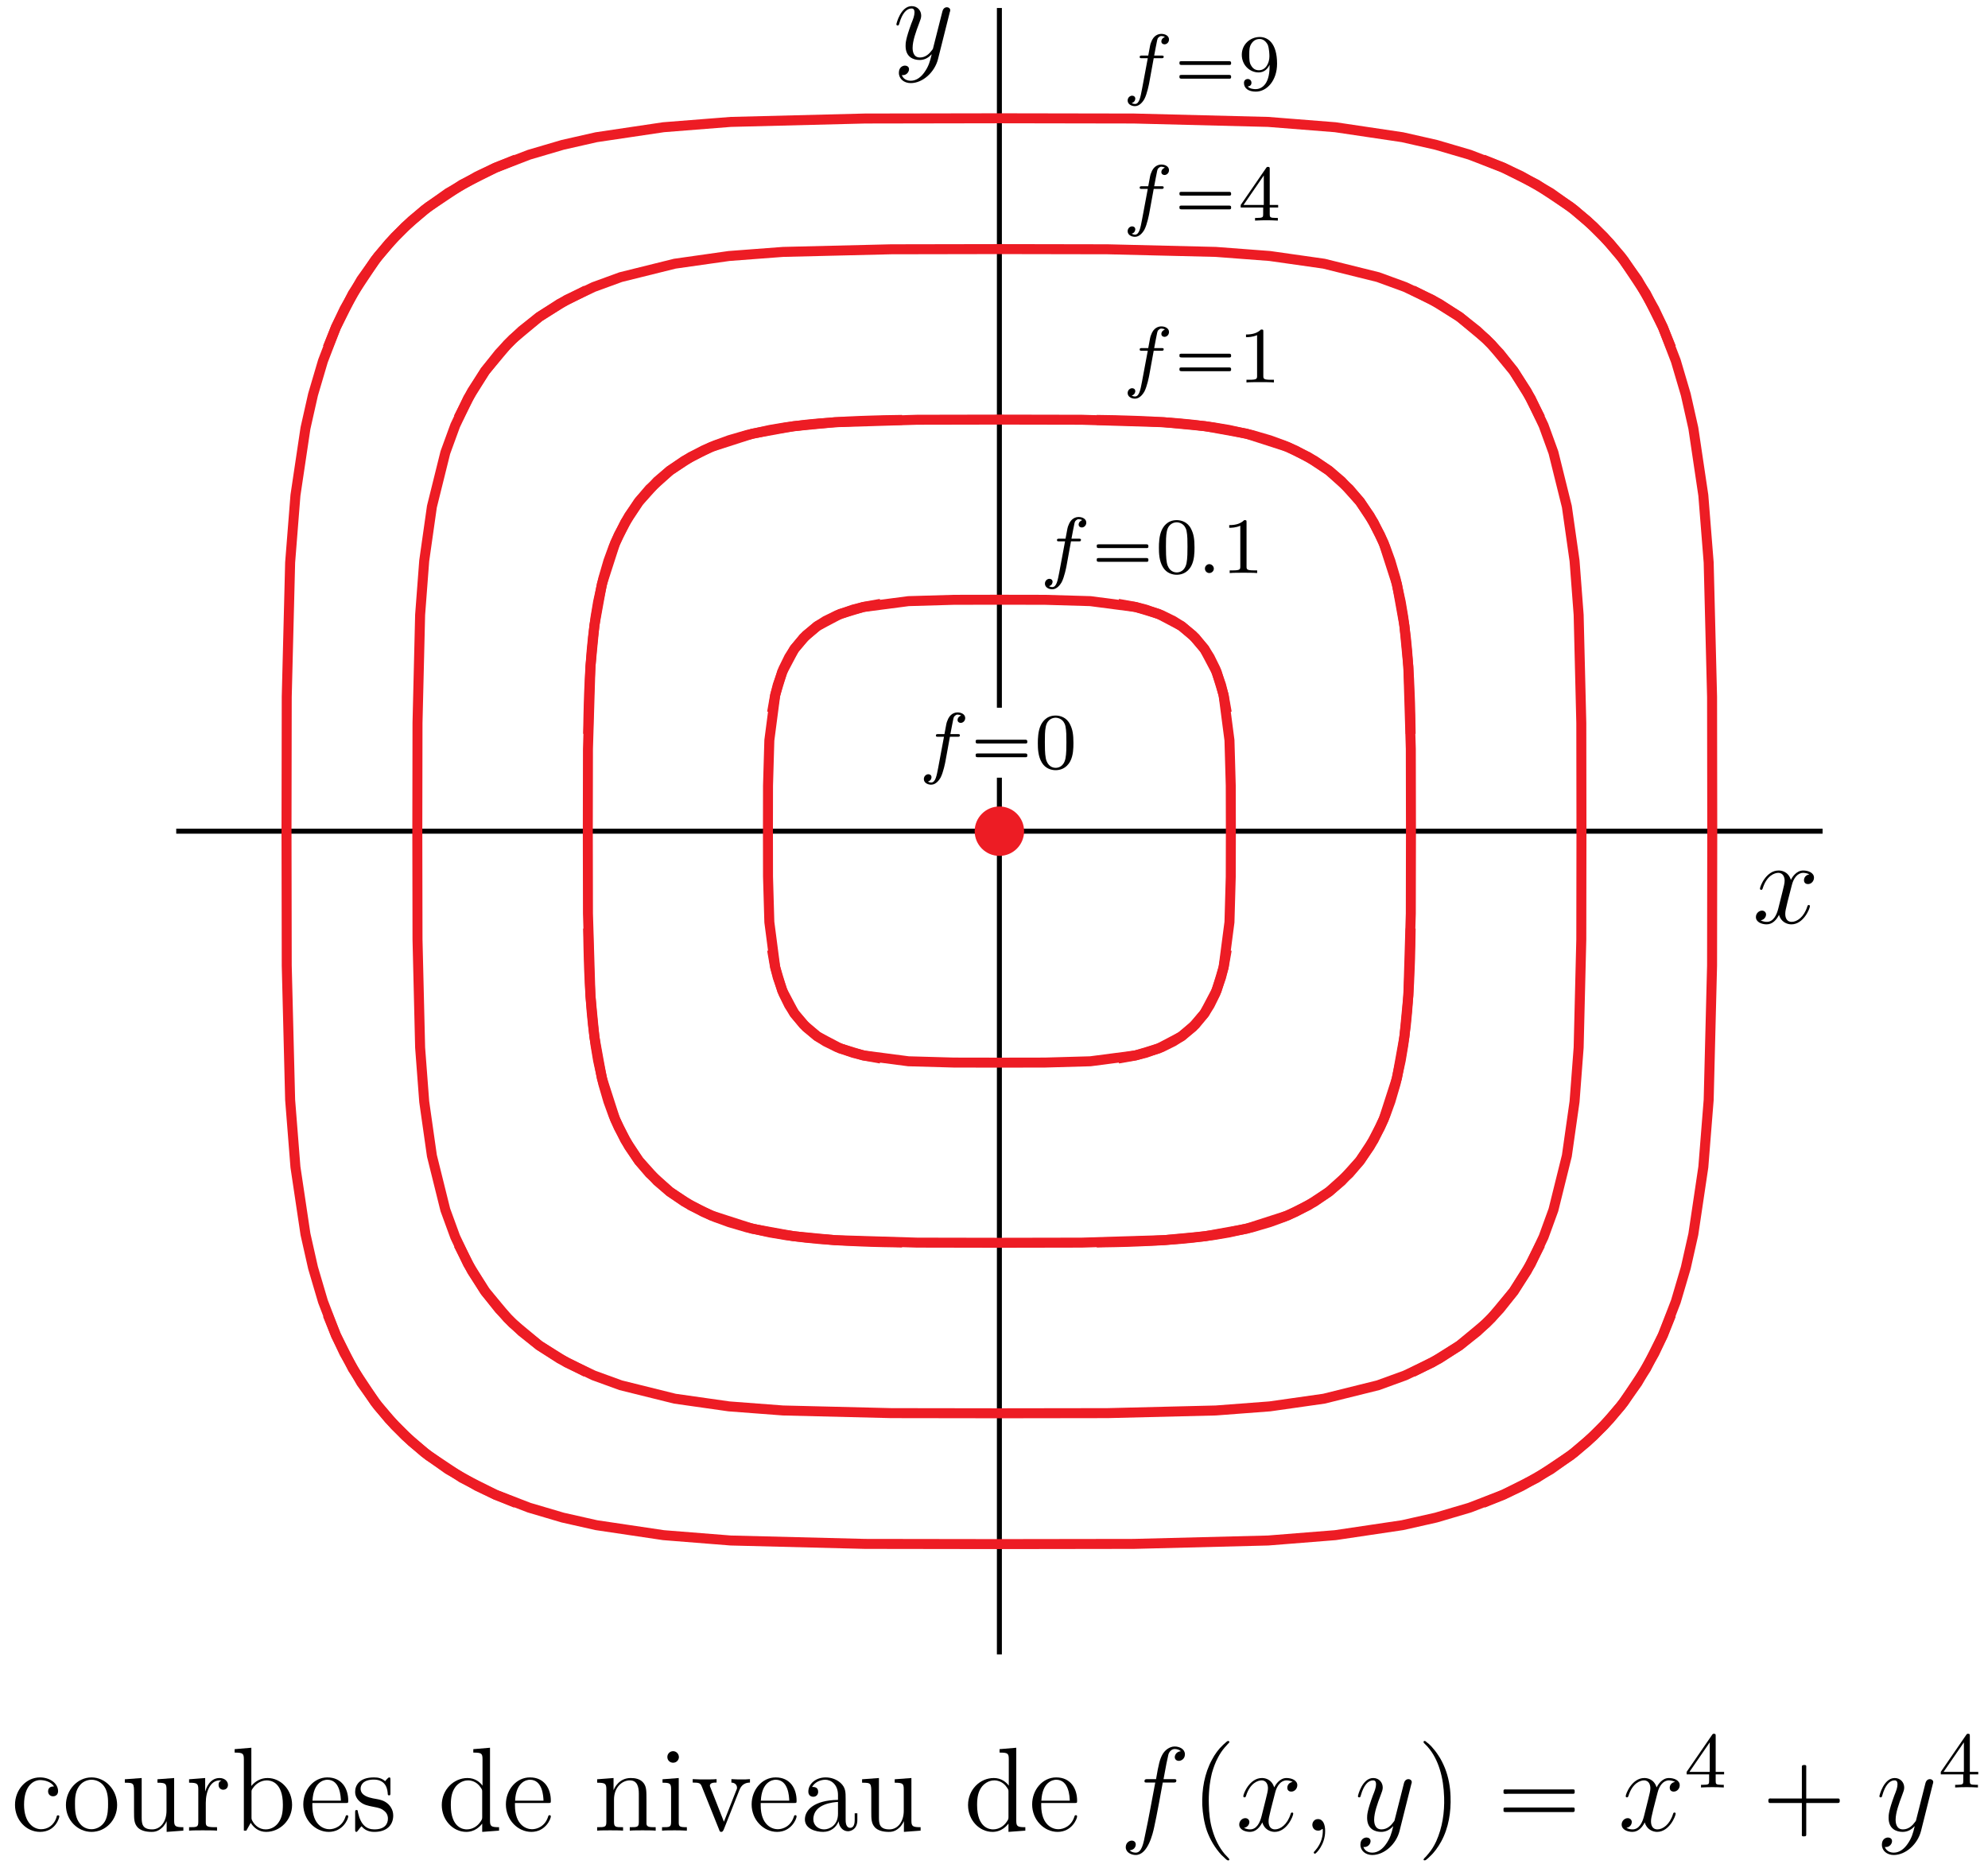 <?xml version="1.0" encoding="UTF-8"?>
<svg xmlns="http://www.w3.org/2000/svg" xmlns:xlink="http://www.w3.org/1999/xlink" width="199pt" height="187pt" viewBox="0 0 199 187" version="1.1">
<defs>
<g>
<symbol overflow="visible" id="glyph0-0">
<path style="stroke:none;" d=""/>
</symbol>
<symbol overflow="visible" id="glyph0-1">
<path style="stroke:none;" d="M 5.672 -4.875 C 5.281 -4.812 5.141 -4.516 5.141 -4.297 C 5.141 -4 5.359 -3.906 5.531 -3.906 C 5.891 -3.906 6.141 -4.219 6.141 -4.547 C 6.141 -5.047 5.562 -5.266 5.062 -5.266 C 4.344 -5.266 3.938 -4.547 3.828 -4.328 C 3.547 -5.219 2.812 -5.266 2.594 -5.266 C 1.375 -5.266 0.734 -3.703 0.734 -3.438 C 0.734 -3.391 0.781 -3.328 0.859 -3.328 C 0.953 -3.328 0.984 -3.406 1 -3.453 C 1.406 -4.781 2.219 -5.031 2.562 -5.031 C 3.094 -5.031 3.203 -4.531 3.203 -4.25 C 3.203 -3.984 3.125 -3.703 2.984 -3.125 L 2.578 -1.5 C 2.406 -0.781 2.062 -0.125 1.422 -0.125 C 1.359 -0.125 1.062 -0.125 0.812 -0.281 C 1.25 -0.359 1.344 -0.719 1.344 -0.859 C 1.344 -1.094 1.156 -1.25 0.938 -1.25 C 0.641 -1.25 0.328 -0.984 0.328 -0.609 C 0.328 -0.109 0.891 0.125 1.406 0.125 C 1.984 0.125 2.391 -0.328 2.641 -0.828 C 2.828 -0.125 3.438 0.125 3.875 0.125 C 5.094 0.125 5.734 -1.453 5.734 -1.703 C 5.734 -1.766 5.688 -1.812 5.625 -1.812 C 5.516 -1.812 5.5 -1.75 5.469 -1.656 C 5.141 -0.609 4.453 -0.125 3.906 -0.125 C 3.484 -0.125 3.266 -0.438 3.266 -0.922 C 3.266 -1.188 3.312 -1.375 3.5 -2.156 L 3.922 -3.797 C 4.094 -4.5 4.5 -5.031 5.062 -5.031 C 5.078 -5.031 5.422 -5.031 5.672 -4.875 Z M 5.672 -4.875 "/>
</symbol>
<symbol overflow="visible" id="glyph0-2">
<path style="stroke:none;" d="M 3.141 1.344 C 2.828 1.797 2.359 2.203 1.766 2.203 C 1.625 2.203 1.047 2.172 0.875 1.625 C 0.906 1.641 0.969 1.641 0.984 1.641 C 1.344 1.641 1.594 1.328 1.594 1.047 C 1.594 0.781 1.359 0.688 1.188 0.688 C 0.984 0.688 0.578 0.828 0.578 1.406 C 0.578 2.016 1.094 2.438 1.766 2.438 C 2.969 2.438 4.172 1.344 4.5 0.016 L 5.672 -4.656 C 5.688 -4.703 5.719 -4.781 5.719 -4.859 C 5.719 -5.031 5.562 -5.156 5.391 -5.156 C 5.281 -5.156 5.031 -5.109 4.938 -4.75 L 4.047 -1.234 C 4 -1.016 4 -0.984 3.891 -0.859 C 3.656 -0.531 3.266 -0.125 2.688 -0.125 C 2.016 -0.125 1.953 -0.781 1.953 -1.094 C 1.953 -1.781 2.281 -2.703 2.609 -3.562 C 2.734 -3.906 2.812 -4.078 2.812 -4.312 C 2.812 -4.812 2.453 -5.266 1.859 -5.266 C 0.766 -5.266 0.328 -3.531 0.328 -3.438 C 0.328 -3.391 0.375 -3.328 0.453 -3.328 C 0.562 -3.328 0.578 -3.375 0.625 -3.547 C 0.906 -4.547 1.359 -5.031 1.828 -5.031 C 1.938 -5.031 2.141 -5.031 2.141 -4.641 C 2.141 -4.328 2.016 -3.984 1.828 -3.531 C 1.25 -1.953 1.25 -1.562 1.25 -1.281 C 1.25 -0.141 2.062 0.125 2.656 0.125 C 3 0.125 3.438 0.016 3.844 -0.438 L 3.859 -0.422 C 3.688 0.281 3.562 0.75 3.141 1.344 Z M 3.141 1.344 "/>
</symbol>
<symbol overflow="visible" id="glyph0-3">
<path style="stroke:none;" d="M 5.328 -4.812 C 5.562 -4.812 5.672 -4.812 5.672 -5.031 C 5.672 -5.156 5.562 -5.156 5.359 -5.156 L 4.391 -5.156 C 4.609 -6.391 4.781 -7.234 4.875 -7.609 C 4.953 -7.906 5.203 -8.172 5.516 -8.172 C 5.766 -8.172 6.016 -8.062 6.125 -7.953 C 5.672 -7.906 5.516 -7.562 5.516 -7.359 C 5.516 -7.125 5.703 -6.984 5.922 -6.984 C 6.172 -6.984 6.531 -7.188 6.531 -7.641 C 6.531 -8.141 6.031 -8.422 5.5 -8.422 C 4.984 -8.422 4.484 -8.031 4.25 -7.562 C 4.031 -7.141 3.906 -6.719 3.641 -5.156 L 2.828 -5.156 C 2.609 -5.156 2.484 -5.156 2.484 -4.938 C 2.484 -4.812 2.562 -4.812 2.797 -4.812 L 3.562 -4.812 C 3.344 -3.688 2.859 -0.984 2.578 0.281 C 2.375 1.328 2.203 2.203 1.609 2.203 C 1.562 2.203 1.219 2.203 1 1.969 C 1.609 1.922 1.609 1.406 1.609 1.391 C 1.609 1.141 1.438 1 1.203 1 C 0.969 1 0.609 1.203 0.609 1.656 C 0.609 2.172 1.141 2.438 1.609 2.438 C 2.828 2.438 3.328 0.25 3.453 -0.344 C 3.672 -1.266 4.25 -4.453 4.312 -4.812 Z M 5.328 -4.812 "/>
</symbol>
<symbol overflow="visible" id="glyph0-4">
<path style="stroke:none;" d="M 2.328 0.047 C 2.328 -0.641 2.109 -1.156 1.609 -1.156 C 1.234 -1.156 1.047 -0.844 1.047 -0.578 C 1.047 -0.328 1.219 0 1.625 0 C 1.781 0 1.906 -0.047 2.016 -0.156 C 2.047 -0.172 2.062 -0.172 2.062 -0.172 C 2.094 -0.172 2.094 -0.016 2.094 0.047 C 2.094 0.438 2.016 1.219 1.328 2 C 1.188 2.141 1.188 2.156 1.188 2.188 C 1.188 2.25 1.25 2.312 1.312 2.312 C 1.406 2.312 2.328 1.422 2.328 0.047 Z M 2.328 0.047 "/>
</symbol>
<symbol overflow="visible" id="glyph1-0">
<path style="stroke:none;" d=""/>
</symbol>
<symbol overflow="visible" id="glyph1-1">
<path style="stroke:none;" d="M 3.047 -3.172 L 3.797 -3.172 C 3.953 -3.172 4.047 -3.172 4.047 -3.328 C 4.047 -3.438 3.938 -3.438 3.812 -3.438 L 3.094 -3.438 C 3.234 -4.156 3.312 -4.609 3.391 -4.969 C 3.422 -5.094 3.438 -5.188 3.562 -5.281 C 3.672 -5.375 3.734 -5.391 3.812 -5.391 C 3.938 -5.391 4.062 -5.359 4.172 -5.297 C 4.125 -5.281 4.078 -5.266 4.047 -5.234 C 3.906 -5.156 3.812 -5.016 3.812 -4.859 C 3.812 -4.672 3.953 -4.562 4.125 -4.562 C 4.359 -4.562 4.578 -4.766 4.578 -5.047 C 4.578 -5.422 4.188 -5.609 3.812 -5.609 C 3.531 -5.609 3.031 -5.484 2.781 -4.75 C 2.703 -4.562 2.703 -4.547 2.5 -3.438 L 1.891 -3.438 C 1.734 -3.438 1.641 -3.438 1.641 -3.281 C 1.641 -3.172 1.75 -3.172 1.875 -3.172 L 2.453 -3.172 L 1.875 -0.078 C 1.719 0.719 1.609 1.406 1.172 1.406 C 1.156 1.406 0.984 1.406 0.844 1.312 C 1.203 1.219 1.203 0.891 1.203 0.875 C 1.203 0.688 1.062 0.578 0.891 0.578 C 0.672 0.578 0.438 0.766 0.438 1.062 C 0.438 1.406 0.781 1.625 1.172 1.625 C 1.672 1.625 2 1.109 2.109 0.922 C 2.391 0.391 2.578 -0.609 2.594 -0.688 Z M 3.047 -3.172 "/>
</symbol>
<symbol overflow="visible" id="glyph1-2">
<path style="stroke:none;" d="M 1.625 -0.438 C 1.625 -0.703 1.391 -0.891 1.172 -0.891 C 0.922 -0.891 0.734 -0.672 0.734 -0.453 C 0.734 -0.172 0.953 0 1.172 0 C 1.422 0 1.625 -0.203 1.625 -0.438 Z M 1.625 -0.438 "/>
</symbol>
<symbol overflow="visible" id="glyph2-0">
<path style="stroke:none;" d=""/>
</symbol>
<symbol overflow="visible" id="glyph2-1">
<path style="stroke:none;" d="M 0.781 -2.859 C 0.703 -2.844 0.703 -2.766 0.703 -2.688 C 0.703 -2.625 0.703 -2.531 0.797 -2.516 C 0.844 -2.5 0.891 -2.5 0.938 -2.5 L 5.5 -2.5 C 5.578 -2.5 5.641 -2.5 5.719 -2.5 C 5.75 -2.5 5.797 -2.5 5.828 -2.531 C 5.875 -2.562 5.875 -2.609 5.875 -2.656 C 5.875 -2.734 5.875 -2.844 5.781 -2.859 C 5.75 -2.875 5.719 -2.875 5.672 -2.875 L 0.922 -2.875 C 0.891 -2.875 0.828 -2.875 0.781 -2.859 Z M 0.781 -1.484 C 0.703 -1.469 0.703 -1.391 0.703 -1.328 C 0.703 -1.25 0.703 -1.156 0.797 -1.141 C 0.844 -1.125 0.891 -1.125 0.938 -1.125 L 5.5 -1.125 C 5.578 -1.125 5.641 -1.125 5.719 -1.125 C 5.75 -1.125 5.797 -1.125 5.828 -1.156 C 5.875 -1.188 5.875 -1.25 5.875 -1.297 C 5.875 -1.375 5.875 -1.469 5.781 -1.484 C 5.75 -1.5 5.719 -1.5 5.672 -1.5 L 0.922 -1.5 C 0.891 -1.5 0.828 -1.5 0.781 -1.484 Z M 0.781 -1.484 "/>
</symbol>
<symbol overflow="visible" id="glyph3-0">
<path style="stroke:none;" d=""/>
</symbol>
<symbol overflow="visible" id="glyph3-1">
<path style="stroke:none;" d="M 3.891 -2.547 C 3.891 -3.391 3.812 -3.906 3.547 -4.422 C 3.203 -5.125 2.547 -5.297 2.109 -5.297 C 1.109 -5.297 0.734 -4.547 0.625 -4.328 C 0.344 -3.75 0.328 -2.953 0.328 -2.547 C 0.328 -2.016 0.344 -1.219 0.734 -0.578 C 1.094 0.016 1.688 0.172 2.109 0.172 C 2.5 0.172 3.172 0.047 3.578 -0.734 C 3.875 -1.312 3.891 -2.031 3.891 -2.547 Z M 2.109 -0.062 C 1.844 -0.062 1.297 -0.188 1.125 -1.016 C 1.031 -1.469 1.031 -2.219 1.031 -2.641 C 1.031 -3.188 1.031 -3.75 1.125 -4.188 C 1.297 -5 1.906 -5.078 2.109 -5.078 C 2.375 -5.078 2.938 -4.938 3.094 -4.219 C 3.188 -3.781 3.188 -3.172 3.188 -2.641 C 3.188 -2.172 3.188 -1.453 3.094 -1 C 2.922 -0.172 2.375 -0.062 2.109 -0.062 Z M 2.109 -0.062 "/>
</symbol>
<symbol overflow="visible" id="glyph3-2">
<path style="stroke:none;" d="M 2.5 -5.078 C 2.5 -5.297 2.484 -5.297 2.266 -5.297 C 1.938 -4.984 1.516 -4.797 0.766 -4.797 L 0.766 -4.531 C 0.984 -4.531 1.406 -4.531 1.875 -4.734 L 1.875 -0.656 C 1.875 -0.359 1.844 -0.266 1.094 -0.266 L 0.812 -0.266 L 0.812 0 C 1.141 -0.031 1.828 -0.031 2.188 -0.031 C 2.547 -0.031 3.234 -0.031 3.562 0 L 3.562 -0.266 L 3.281 -0.266 C 2.531 -0.266 2.5 -0.359 2.5 -0.656 Z M 2.5 -5.078 "/>
</symbol>
<symbol overflow="visible" id="glyph3-3">
<path style="stroke:none;" d="M 3.141 -5.156 C 3.141 -5.312 3.141 -5.375 2.969 -5.375 C 2.875 -5.375 2.859 -5.375 2.781 -5.266 L 0.234 -1.562 L 0.234 -1.312 L 2.484 -1.312 L 2.484 -0.641 C 2.484 -0.344 2.469 -0.266 1.844 -0.266 L 1.672 -0.266 L 1.672 0 C 2.344 -0.031 2.359 -0.031 2.812 -0.031 C 3.266 -0.031 3.281 -0.031 3.953 0 L 3.953 -0.266 L 3.781 -0.266 C 3.156 -0.266 3.141 -0.344 3.141 -0.641 L 3.141 -1.312 L 3.984 -1.312 L 3.984 -1.562 L 3.141 -1.562 Z M 2.547 -4.516 L 2.547 -1.562 L 0.516 -1.562 Z M 2.547 -4.516 "/>
</symbol>
<symbol overflow="visible" id="glyph3-4">
<path style="stroke:none;" d="M 3.125 -2.344 C 3.125 -0.406 2.203 -0.078 1.734 -0.078 C 1.562 -0.078 1.156 -0.094 0.938 -0.344 C 1.297 -0.375 1.312 -0.641 1.312 -0.719 C 1.312 -0.953 1.125 -1.094 0.938 -1.094 C 0.797 -1.094 0.562 -1 0.562 -0.703 C 0.562 -0.156 1.016 0.172 1.75 0.172 C 2.844 0.172 3.875 -0.922 3.875 -2.625 C 3.875 -4.688 2.953 -5.297 2.141 -5.297 C 1.188 -5.297 0.344 -4.562 0.344 -3.516 C 0.344 -2.5 1.125 -1.75 2.031 -1.75 C 2.594 -1.75 2.938 -2.109 3.125 -2.516 Z M 2.062 -1.969 C 1.688 -1.969 1.453 -2.141 1.281 -2.438 C 1.094 -2.719 1.094 -3.109 1.094 -3.516 C 1.094 -3.984 1.094 -4.312 1.312 -4.641 C 1.516 -4.938 1.766 -5.094 2.141 -5.094 C 2.672 -5.094 2.906 -4.562 2.938 -4.531 C 3.094 -4.141 3.109 -3.516 3.109 -3.359 C 3.109 -2.719 2.766 -1.969 2.062 -1.969 Z M 2.062 -1.969 "/>
</symbol>
<symbol overflow="visible" id="glyph4-0">
<path style="stroke:none;" d=""/>
</symbol>
<symbol overflow="visible" id="glyph4-1">
<path style="stroke:none;" d="M 4.328 -4.422 C 4.188 -4.422 3.734 -4.422 3.734 -3.938 C 3.734 -3.641 3.938 -3.438 4.234 -3.438 C 4.5 -3.438 4.734 -3.609 4.734 -3.953 C 4.734 -4.75 3.891 -5.328 2.922 -5.328 C 1.531 -5.328 0.422 -4.094 0.422 -2.578 C 0.422 -1.047 1.562 0.125 2.922 0.125 C 4.5 0.125 4.859 -1.312 4.859 -1.422 C 4.859 -1.531 4.766 -1.531 4.734 -1.531 C 4.625 -1.531 4.609 -1.5 4.578 -1.344 C 4.312 -0.5 3.672 -0.141 3.031 -0.141 C 2.297 -0.141 1.328 -0.781 1.328 -2.594 C 1.328 -4.578 2.344 -5.062 2.938 -5.062 C 3.391 -5.062 4.047 -4.891 4.328 -4.422 Z M 4.328 -4.422 "/>
</symbol>
<symbol overflow="visible" id="glyph4-2">
<path style="stroke:none;" d="M 5.484 -2.562 C 5.484 -4.094 4.312 -5.328 2.922 -5.328 C 1.5 -5.328 0.359 -4.062 0.359 -2.562 C 0.359 -1.031 1.547 0.125 2.922 0.125 C 4.328 0.125 5.484 -1.047 5.484 -2.562 Z M 2.922 -0.141 C 2.484 -0.141 1.953 -0.328 1.609 -0.922 C 1.281 -1.453 1.266 -2.156 1.266 -2.672 C 1.266 -3.125 1.266 -3.844 1.641 -4.391 C 1.969 -4.906 2.5 -5.094 2.922 -5.094 C 3.375 -5.094 3.891 -4.875 4.203 -4.406 C 4.578 -3.859 4.578 -3.109 4.578 -2.672 C 4.578 -2.25 4.578 -1.5 4.266 -0.938 C 3.938 -0.375 3.375 -0.141 2.922 -0.141 Z M 2.922 -0.141 "/>
</symbol>
<symbol overflow="visible" id="glyph4-3">
<path style="stroke:none;" d="M 3.641 -5.141 L 3.641 -4.797 C 4.453 -4.797 4.547 -4.703 4.547 -4.125 L 4.547 -1.984 C 4.547 -0.969 4 -0.125 3.109 -0.125 C 2.125 -0.125 2.062 -0.688 2.062 -1.312 L 2.062 -5.266 L 0.375 -5.141 L 0.375 -4.797 C 1.297 -4.797 1.297 -4.75 1.297 -3.688 L 1.297 -1.906 C 1.297 -1.156 1.297 -0.734 1.656 -0.328 C 1.938 -0.031 2.422 0.125 3.031 0.125 C 3.234 0.125 3.625 0.125 4.031 -0.234 C 4.375 -0.5 4.562 -0.953 4.562 -0.953 L 4.562 0.125 L 6.234 0 L 6.234 -0.344 C 5.422 -0.344 5.312 -0.438 5.312 -1.016 L 5.312 -5.266 Z M 3.641 -5.141 "/>
</symbol>
<symbol overflow="visible" id="glyph4-4">
<path style="stroke:none;" d="M 2 -2.781 C 2 -3.938 2.469 -5.031 3.391 -5.031 C 3.484 -5.031 3.516 -5.031 3.562 -5.016 C 3.469 -4.969 3.281 -4.906 3.281 -4.578 C 3.281 -4.234 3.547 -4.094 3.734 -4.094 C 3.984 -4.094 4.219 -4.25 4.219 -4.578 C 4.219 -4.938 3.891 -5.266 3.375 -5.266 C 2.359 -5.266 2.016 -4.172 1.953 -3.938 L 1.938 -3.938 L 1.938 -5.266 L 0.328 -5.141 L 0.328 -4.797 C 1.141 -4.797 1.25 -4.703 1.25 -4.125 L 1.25 -0.891 C 1.25 -0.344 1.109 -0.344 0.328 -0.344 L 0.328 0 C 0.672 -0.031 1.328 -0.031 1.688 -0.031 C 2.016 -0.031 2.859 -0.031 3.125 0 L 3.125 -0.344 L 2.891 -0.344 C 2.016 -0.344 2 -0.484 2 -0.906 Z M 2 -2.781 "/>
</symbol>
<symbol overflow="visible" id="glyph4-5">
<path style="stroke:none;" d="M 2 -8.297 L 0.328 -8.156 L 0.328 -7.812 C 1.141 -7.812 1.25 -7.734 1.25 -7.141 L 1.25 0 L 1.5 0 C 1.547 -0.094 1.891 -0.688 1.938 -0.781 C 2.219 -0.328 2.719 0.125 3.484 0.125 C 4.859 0.125 6.078 -1.047 6.078 -2.578 C 6.078 -4.094 4.953 -5.266 3.625 -5.266 C 2.969 -5.266 2.406 -4.969 2 -4.469 Z M 2.016 -3.828 C 2.016 -4.047 2.016 -4.062 2.156 -4.25 C 2.438 -4.688 2.969 -5.031 3.547 -5.031 C 3.906 -5.031 5.156 -4.891 5.156 -2.594 C 5.156 -1.797 5.047 -1.297 4.75 -0.859 C 4.516 -0.484 4.047 -0.125 3.438 -0.125 C 2.797 -0.125 2.375 -0.531 2.172 -0.859 C 2.016 -1.109 2.016 -1.156 2.016 -1.359 Z M 2.016 -3.828 "/>
</symbol>
<symbol overflow="visible" id="glyph4-6">
<path style="stroke:none;" d="M 4.578 -2.766 C 4.844 -2.766 4.859 -2.766 4.859 -3 C 4.859 -4.203 4.219 -5.328 2.766 -5.328 C 1.406 -5.328 0.359 -4.094 0.359 -2.625 C 0.359 -1.047 1.578 0.125 2.906 0.125 C 4.328 0.125 4.859 -1.172 4.859 -1.422 C 4.859 -1.5 4.812 -1.547 4.734 -1.547 C 4.641 -1.547 4.609 -1.484 4.594 -1.422 C 4.281 -0.422 3.484 -0.141 2.969 -0.141 C 2.469 -0.141 1.266 -0.484 1.266 -2.547 L 1.266 -2.766 Z M 1.281 -3 C 1.375 -4.875 2.422 -5.094 2.766 -5.094 C 4.047 -5.094 4.109 -3.406 4.125 -3 Z M 1.281 -3 "/>
</symbol>
<symbol overflow="visible" id="glyph4-7">
<path style="stroke:none;" d="M 3.922 -5.062 C 3.922 -5.266 3.922 -5.328 3.797 -5.328 C 3.703 -5.328 3.484 -5.062 3.391 -4.953 C 3.031 -5.266 2.656 -5.328 2.266 -5.328 C 0.828 -5.328 0.391 -4.547 0.391 -3.891 C 0.391 -3.75 0.391 -3.328 0.844 -2.922 C 1.234 -2.578 1.641 -2.5 2.188 -2.391 C 2.844 -2.266 3 -2.219 3.297 -1.984 C 3.516 -1.812 3.672 -1.547 3.672 -1.203 C 3.672 -0.688 3.375 -0.125 2.312 -0.125 C 1.531 -0.125 0.953 -0.578 0.688 -1.766 C 0.641 -1.984 0.641 -2 0.641 -2.016 C 0.609 -2.062 0.562 -2.062 0.531 -2.062 C 0.391 -2.062 0.391 -2 0.391 -1.781 L 0.391 -0.156 C 0.391 0.062 0.391 0.125 0.516 0.125 C 0.578 0.125 0.578 0.109 0.781 -0.141 C 0.844 -0.234 0.844 -0.25 1.031 -0.438 C 1.484 0.125 2.125 0.125 2.328 0.125 C 3.578 0.125 4.203 -0.578 4.203 -1.516 C 4.203 -2.156 3.812 -2.547 3.703 -2.656 C 3.281 -3.031 2.953 -3.094 2.156 -3.234 C 1.812 -3.312 0.938 -3.484 0.938 -4.203 C 0.938 -4.562 1.188 -5.109 2.266 -5.109 C 3.562 -5.109 3.641 -4 3.656 -3.641 C 3.672 -3.531 3.75 -3.531 3.797 -3.531 C 3.922 -3.531 3.922 -3.594 3.922 -3.812 Z M 3.922 -5.062 "/>
</symbol>
<symbol overflow="visible" id="glyph4-8">
<path style="stroke:none;" d="M 3.578 -8.156 L 3.578 -7.812 C 4.406 -7.812 4.5 -7.734 4.5 -7.141 L 4.5 -4.5 C 4.25 -4.859 3.734 -5.266 3 -5.266 C 1.609 -5.266 0.422 -4.094 0.422 -2.562 C 0.422 -1.047 1.547 0.125 2.875 0.125 C 3.781 0.125 4.297 -0.484 4.469 -0.703 L 4.469 0.125 L 6.156 0 L 6.156 -0.344 C 5.344 -0.344 5.25 -0.438 5.25 -1.016 L 5.25 -8.297 Z M 4.469 -1.406 C 4.469 -1.188 4.469 -1.141 4.297 -0.891 C 4.016 -0.469 3.531 -0.125 2.922 -0.125 C 2.625 -0.125 1.328 -0.234 1.328 -2.562 C 1.328 -3.422 1.469 -3.891 1.734 -4.297 C 1.969 -4.656 2.453 -5.031 3.047 -5.031 C 3.797 -5.031 4.203 -4.5 4.328 -4.297 C 4.469 -4.094 4.469 -4.078 4.469 -3.859 Z M 4.469 -1.406 "/>
</symbol>
<symbol overflow="visible" id="glyph4-9">
<path style="stroke:none;" d="M 5.312 -2.906 C 5.312 -4.016 5.312 -4.344 5.047 -4.734 C 4.703 -5.203 4.141 -5.266 3.734 -5.266 C 2.562 -5.266 2.109 -4.281 2.016 -4.047 L 2.016 -5.266 L 0.375 -5.141 L 0.375 -4.797 C 1.188 -4.797 1.297 -4.703 1.297 -4.125 L 1.297 -0.891 C 1.297 -0.344 1.156 -0.344 0.375 -0.344 L 0.375 0 C 0.688 -0.031 1.344 -0.031 1.672 -0.031 C 2.016 -0.031 2.672 -0.031 2.969 0 L 2.969 -0.344 C 2.219 -0.344 2.062 -0.344 2.062 -0.891 L 2.062 -3.109 C 2.062 -4.359 2.891 -5.031 3.641 -5.031 C 4.375 -5.031 4.547 -4.422 4.547 -3.688 L 4.547 -0.891 C 4.547 -0.344 4.406 -0.344 3.641 -0.344 L 3.641 0 C 3.938 -0.031 4.594 -0.031 4.922 -0.031 C 5.266 -0.031 5.922 -0.031 6.234 0 L 6.234 -0.344 C 5.625 -0.344 5.328 -0.344 5.312 -0.703 Z M 5.312 -2.906 "/>
</symbol>
<symbol overflow="visible" id="glyph4-10">
<path style="stroke:none;" d="M 2.078 -7.359 C 2.078 -7.672 1.828 -7.953 1.5 -7.953 C 1.188 -7.953 0.922 -7.703 0.922 -7.375 C 0.922 -7.016 1.203 -6.797 1.5 -6.797 C 1.859 -6.797 2.078 -7.094 2.078 -7.359 Z M 0.438 -5.141 L 0.438 -4.797 C 1.188 -4.797 1.297 -4.719 1.297 -4.141 L 1.297 -0.891 C 1.297 -0.344 1.172 -0.344 0.391 -0.344 L 0.391 0 C 0.734 -0.031 1.297 -0.031 1.656 -0.031 C 1.781 -0.031 2.469 -0.031 2.875 0 L 2.875 -0.344 C 2.109 -0.344 2.062 -0.406 2.062 -0.875 L 2.062 -5.266 Z M 0.438 -5.141 "/>
</symbol>
<symbol overflow="visible" id="glyph4-11">
<path style="stroke:none;" d="M 4.875 -4.016 C 4.984 -4.281 5.188 -4.797 5.953 -4.812 L 5.953 -5.156 C 5.609 -5.125 5.438 -5.125 5.062 -5.125 C 4.812 -5.125 4.641 -5.125 4.094 -5.156 L 4.094 -4.812 C 4.594 -4.781 4.656 -4.422 4.656 -4.297 C 4.656 -4.188 4.625 -4.125 4.562 -3.984 L 3.344 -0.891 L 2.016 -4.266 C 1.953 -4.438 1.938 -4.438 1.938 -4.5 C 1.938 -4.812 2.391 -4.812 2.609 -4.812 L 2.609 -5.156 C 2.312 -5.125 1.688 -5.125 1.359 -5.125 C 0.969 -5.125 0.938 -5.125 0.219 -5.156 L 0.219 -4.812 C 0.891 -4.812 1 -4.75 1.141 -4.391 L 2.859 -0.109 C 2.922 0.062 2.938 0.125 3.078 0.125 C 3.172 0.125 3.234 0.094 3.328 -0.109 Z M 4.875 -4.016 "/>
</symbol>
<symbol overflow="visible" id="glyph4-12">
<path style="stroke:none;" d="M 4.609 -3.188 C 4.609 -3.844 4.609 -4.312 4.094 -4.781 C 3.672 -5.156 3.125 -5.328 2.609 -5.328 C 1.625 -5.328 0.875 -4.688 0.875 -3.906 C 0.875 -3.562 1.094 -3.391 1.375 -3.391 C 1.656 -3.391 1.859 -3.594 1.859 -3.891 C 1.859 -4.375 1.438 -4.375 1.25 -4.375 C 1.531 -4.875 2.109 -5.094 2.578 -5.094 C 3.125 -5.094 3.844 -4.641 3.844 -3.562 L 3.844 -3.078 C 1.438 -3.047 0.531 -2.047 0.531 -1.125 C 0.531 -0.172 1.625 0.125 2.359 0.125 C 3.141 0.125 3.688 -0.359 3.906 -0.938 C 3.953 -0.375 4.328 0.062 4.844 0.062 C 5.094 0.062 5.781 -0.109 5.781 -1.062 L 5.781 -1.734 L 5.516 -1.734 L 5.516 -1.062 C 5.516 -0.375 5.234 -0.281 5.062 -0.281 C 4.609 -0.281 4.609 -0.922 4.609 -1.094 Z M 3.844 -1.688 C 3.844 -0.516 2.969 -0.125 2.453 -0.125 C 1.859 -0.125 1.375 -0.547 1.375 -1.125 C 1.375 -2.703 3.406 -2.844 3.844 -2.875 Z M 3.844 -1.688 "/>
</symbol>
<symbol overflow="visible" id="glyph5-0">
<path style="stroke:none;" d=""/>
</symbol>
<symbol overflow="visible" id="glyph5-1">
<path style="stroke:none;" d="M 3.734 -8.969 C 3.672 -8.938 3.609 -8.891 3.562 -8.844 C 3.469 -8.766 3.375 -8.672 3.281 -8.594 C 2.828 -8.172 2.438 -7.641 2.156 -7.094 C 1.406 -5.719 1.141 -4.125 1.188 -2.562 C 1.234 -1.688 1.375 -0.797 1.656 0.031 C 1.984 0.922 2.453 1.719 3.094 2.422 C 3.25 2.578 3.422 2.734 3.594 2.891 C 3.672 2.938 3.75 3.016 3.844 2.969 C 3.938 2.922 3.891 2.844 3.844 2.781 C 3.703 2.625 3.562 2.484 3.422 2.328 C 2.859 1.656 2.469 0.844 2.219 0 C 1.953 -0.859 1.859 -1.75 1.844 -2.656 C 1.812 -3.688 1.906 -4.75 2.156 -5.766 C 2.312 -6.312 2.5 -6.844 2.766 -7.328 C 2.953 -7.688 3.172 -8.016 3.438 -8.328 C 3.531 -8.438 3.625 -8.547 3.719 -8.641 C 3.781 -8.703 3.844 -8.766 3.891 -8.828 C 3.938 -8.938 3.812 -9 3.734 -8.969 Z M 3.734 -8.969 "/>
</symbol>
<symbol overflow="visible" id="glyph5-2">
<path style="stroke:none;" d="M 0.703 -8.969 C 0.641 -8.922 0.656 -8.844 0.688 -8.781 C 0.812 -8.641 0.969 -8.516 1.094 -8.359 C 1.641 -7.734 2.016 -6.969 2.266 -6.188 C 2.562 -5.266 2.688 -4.297 2.719 -3.328 C 2.766 -1.828 2.547 -0.312 1.922 1.078 C 1.719 1.516 1.453 1.953 1.141 2.312 C 1.047 2.422 0.969 2.516 0.875 2.625 C 0.812 2.672 0.734 2.75 0.688 2.828 C 0.609 2.922 0.688 3 0.797 2.969 C 0.859 2.969 0.922 2.922 0.969 2.875 C 1.078 2.797 1.172 2.703 1.266 2.609 C 1.734 2.188 2.109 1.656 2.422 1.094 C 3.172 -0.281 3.422 -1.875 3.359 -3.438 C 3.328 -4.406 3.156 -5.359 2.797 -6.266 C 2.609 -6.719 2.391 -7.172 2.109 -7.578 C 1.906 -7.891 1.672 -8.172 1.422 -8.453 C 1.281 -8.609 1.109 -8.75 0.938 -8.875 C 0.891 -8.938 0.797 -9 0.703 -8.969 Z M 0.703 -8.969 "/>
</symbol>
<symbol overflow="visible" id="glyph5-3">
<path style="stroke:none;" d="M 1.047 -4.109 C 0.953 -4.062 0.984 -3.938 0.984 -3.859 C 0.984 -3.828 0.984 -3.797 0.984 -3.75 C 1 -3.734 1.031 -3.703 1.062 -3.688 C 1.156 -3.656 1.297 -3.688 1.406 -3.688 L 7.625 -3.688 C 7.719 -3.688 7.828 -3.688 7.922 -3.688 C 7.969 -3.688 8.031 -3.688 8.062 -3.719 C 8.109 -3.75 8.109 -3.812 8.109 -3.875 C 8.109 -3.969 8.125 -4.094 8.016 -4.125 C 7.875 -4.141 7.719 -4.125 7.578 -4.125 L 1.219 -4.125 C 1.172 -4.125 1.094 -4.141 1.047 -4.109 Z M 1.047 -2.297 C 0.953 -2.25 0.984 -2.125 0.984 -2.047 C 0.984 -2.016 0.984 -1.969 0.984 -1.938 C 1 -1.906 1.031 -1.891 1.062 -1.875 C 1.156 -1.844 1.297 -1.859 1.406 -1.859 L 7.625 -1.859 C 7.719 -1.859 7.828 -1.859 7.922 -1.859 C 7.969 -1.859 8.031 -1.859 8.062 -1.906 C 8.109 -1.938 8.109 -2 8.109 -2.062 C 8.109 -2.156 8.125 -2.281 8.016 -2.312 C 7.875 -2.328 7.719 -2.312 7.578 -2.312 L 1.219 -2.312 C 1.172 -2.312 1.094 -2.312 1.047 -2.297 Z M 1.047 -2.297 "/>
</symbol>
<symbol overflow="visible" id="glyph5-4">
<path style="stroke:none;" d="M 4.328 -3.219 L 1.25 -3.219 C 1.188 -3.219 1.094 -3.234 1.031 -3.188 C 0.953 -3.125 0.969 -2.953 0.984 -2.875 C 1.016 -2.766 1.094 -2.766 1.188 -2.766 L 4.328 -2.766 L 4.328 0.312 C 4.328 0.375 4.312 0.469 4.344 0.531 C 4.406 0.594 4.594 0.578 4.672 0.562 C 4.766 0.531 4.766 0.453 4.766 0.375 L 4.766 -2.766 L 7.859 -2.766 C 7.906 -2.766 8.016 -2.766 8.062 -2.797 C 8.141 -2.859 8.125 -3.031 8.109 -3.125 C 8.078 -3.219 8 -3.219 7.906 -3.219 L 4.766 -3.219 L 4.766 -6.297 C 4.766 -6.359 4.781 -6.453 4.75 -6.516 C 4.688 -6.594 4.5 -6.578 4.422 -6.547 C 4.328 -6.531 4.328 -6.438 4.328 -6.359 Z M 4.328 -3.219 "/>
</symbol>
</g>
<clipPath id="clip1">
  <path d="M 18 117 L 182 117 L 182 166.602 L 18 166.602 Z M 18 117 "/>
</clipPath>
<clipPath id="clip2">
  <path d="M 134 1 L 183.5 1 L 183.5 165 L 134 165 Z M 134 1 "/>
</clipPath>
<clipPath id="clip3">
  <path d="M 16.602 1 L 66 1 L 66 165 L 16.602 165 Z M 16.602 1 "/>
</clipPath>
</defs>
<g id="surface1">
<path style="fill:none;stroke-width:5;stroke-linecap:butt;stroke-linejoin:miter;stroke:rgb(0%,0%,0%);stroke-opacity:1;stroke-miterlimit:10;" d="M 176.406 1038.008 L 1824.414 1038.008 " transform="matrix(0.1,0,0,-0.1,0,187)"/>
<path style="fill:none;stroke-width:5;stroke-linecap:butt;stroke-linejoin:miter;stroke:rgb(0%,0%,0%);stroke-opacity:1;stroke-miterlimit:10;" d="M 1000.391 213.984 L 1000.391 1091.562 " transform="matrix(0.1,0,0,-0.1,0,187)"/>
<path style="fill:none;stroke-width:5;stroke-linecap:butt;stroke-linejoin:miter;stroke:rgb(0%,0%,0%);stroke-opacity:1;stroke-miterlimit:10;" d="M 1000.391 1161.602 L 1000.391 1861.992 " transform="matrix(0.1,0,0,-0.1,0,187)"/>
<path style=" stroke:none;fill-rule:nonzero;fill:rgb(92.94%,10.979%,14.119%);fill-opacity:1;" d="M 102.512 83.199 C 102.512 81.836 101.406 80.727 100.039 80.727 C 98.676 80.727 97.566 81.836 97.566 83.199 C 97.566 84.566 98.676 85.672 100.039 85.672 C 101.406 85.672 102.512 84.566 102.512 83.199 "/>
<path style="fill:none;stroke-width:10;stroke-linecap:butt;stroke-linejoin:miter;stroke:rgb(92.94%,10.979%,14.119%);stroke-opacity:1;stroke-miterlimit:10;" d="M 772.852 1156.875 L 775.664 1172.891 L 778.516 1184.297 L 784.219 1200.469 L 789.883 1212.07 L 795.586 1221.016 L 806.953 1234.18 L 818.359 1243.477 L 841.094 1255.508 L 863.867 1262.344 L 909.375 1268.281 L 954.883 1269.609 L 1000.391 1269.688 L 1045.898 1269.609 L 1091.445 1268.281 L 1136.953 1262.344 L 1159.688 1255.508 L 1182.461 1243.477 L 1193.828 1234.18 L 1205.195 1221.016 L 1210.898 1212.07 L 1216.602 1200.469 L 1222.266 1184.297 L 1225.117 1172.891 L 1227.969 1156.875 " transform="matrix(0.1,0,0,-0.1,0,187)"/>
<path style="fill:none;stroke-width:10;stroke-linecap:butt;stroke-linejoin:miter;stroke:rgb(92.94%,10.979%,14.119%);stroke-opacity:1;stroke-miterlimit:10;" d="M 772.852 919.141 L 775.664 903.086 L 778.516 891.719 L 784.219 875.508 L 789.883 863.945 L 795.586 855 L 806.953 841.797 L 818.359 832.5 L 841.094 820.508 L 863.867 813.633 L 909.375 807.695 L 954.883 806.406 L 1000.391 806.328 L 1045.898 806.406 L 1091.445 807.695 L 1136.953 813.633 L 1159.688 820.508 L 1182.461 832.5 L 1193.828 841.797 L 1205.195 855 L 1210.898 863.945 L 1216.602 875.508 L 1222.266 891.719 L 1225.117 903.086 L 1227.969 919.141 " transform="matrix(0.1,0,0,-0.1,0,187)"/>
<path style="fill:none;stroke-width:10;stroke-linecap:butt;stroke-linejoin:miter;stroke:rgb(92.94%,10.979%,14.119%);stroke-opacity:1;stroke-miterlimit:10;" d="M 1119.258 810.43 L 1135.312 813.281 L 1146.68 816.133 L 1162.891 821.797 L 1174.453 827.5 L 1183.398 833.203 L 1196.602 844.57 L 1205.898 855.938 L 1217.891 878.711 L 1224.766 901.445 L 1230.703 946.992 L 1231.992 992.5 L 1232.109 1038.008 L 1231.992 1083.516 L 1230.703 1129.023 L 1224.766 1174.531 L 1217.891 1197.305 L 1205.898 1220.039 L 1196.602 1231.445 L 1183.398 1242.812 L 1174.453 1248.516 L 1162.891 1254.18 L 1146.68 1259.883 L 1135.312 1262.734 L 1119.258 1265.586 " transform="matrix(0.1,0,0,-0.1,0,187)"/>
<path style="fill:none;stroke-width:10;stroke-linecap:butt;stroke-linejoin:miter;stroke:rgb(92.94%,10.979%,14.119%);stroke-opacity:1;stroke-miterlimit:10;" d="M 881.562 810.43 L 865.508 813.281 L 854.102 816.133 L 837.93 821.797 L 826.328 827.5 L 817.383 833.203 L 804.219 844.57 L 794.922 855.938 L 782.891 878.711 L 776.055 901.445 L 770.117 946.992 L 768.789 992.5 L 768.711 1038.008 L 768.789 1083.516 L 770.117 1129.023 L 776.055 1174.531 L 782.891 1197.305 L 794.922 1220.039 L 804.219 1231.445 L 817.383 1242.812 L 826.328 1248.516 L 837.93 1254.18 L 854.102 1259.883 L 865.508 1262.734 L 881.562 1265.586 " transform="matrix(0.1,0,0,-0.1,0,187)"/>
<path style="fill:none;stroke-width:10;stroke-linecap:butt;stroke-linejoin:miter;stroke:rgb(92.94%,10.979%,14.119%);stroke-opacity:1;stroke-miterlimit:10;" d="M 588.711 1135.391 L 589.062 1153.789 L 589.375 1166.094 L 589.688 1175.586 L 590.312 1190.195 L 590.977 1201.445 L 592.266 1218.672 L 593.555 1231.914 L 596.133 1252.109 L 598.711 1267.539 L 603.867 1290.82 L 608.984 1308.398 L 614.141 1322.539 L 619.297 1334.414 L 629.609 1353.516 L 639.883 1368.438 L 650.195 1380.586 L 670.82 1399.141 L 691.406 1412.617 L 711.992 1422.656 L 753.203 1435.938 L 794.414 1443.398 L 835.586 1447.344 L 918.008 1449.844 L 1000.391 1450 L 1082.812 1449.844 L 1165.195 1447.344 L 1206.406 1443.398 L 1247.617 1435.938 L 1288.789 1422.656 L 1309.414 1412.617 L 1330 1399.141 L 1350.586 1380.586 L 1360.898 1368.438 L 1371.211 1353.516 L 1381.484 1334.414 L 1386.641 1322.539 L 1391.797 1308.398 L 1396.953 1290.82 L 1402.109 1267.539 L 1404.688 1252.109 L 1407.266 1231.914 L 1408.555 1218.672 L 1409.805 1201.445 L 1410.469 1190.195 L 1411.094 1175.586 L 1411.445 1166.094 L 1411.758 1153.789 L 1412.07 1135.391 " transform="matrix(0.1,0,0,-0.1,0,187)"/>
<path style="fill:none;stroke-width:10;stroke-linecap:butt;stroke-linejoin:miter;stroke:rgb(92.94%,10.979%,14.119%);stroke-opacity:1;stroke-miterlimit:10;" d="M 588.711 940.625 L 589.062 922.227 L 589.375 909.922 L 589.688 900.391 L 590.312 885.82 L 590.977 874.57 L 592.266 857.344 L 593.555 844.102 L 596.133 823.906 L 598.711 808.477 L 603.867 785.195 L 608.984 767.617 L 614.141 753.438 L 619.297 741.602 L 629.609 722.5 L 639.883 707.539 L 650.195 695.43 L 670.82 676.836 L 691.406 663.359 L 711.992 653.32 L 753.203 640.039 L 794.414 632.578 L 835.586 628.672 L 918.008 626.172 L 1000.391 626.016 L 1082.812 626.172 L 1165.195 628.672 L 1206.406 632.578 L 1247.617 640.039 L 1288.789 653.32 L 1309.414 663.359 L 1330 676.836 L 1350.586 695.43 L 1360.898 707.539 L 1371.211 722.5 L 1381.484 741.602 L 1386.641 753.438 L 1391.797 767.617 L 1396.953 785.195 L 1402.109 808.477 L 1404.688 823.906 L 1407.266 844.102 L 1408.555 857.344 L 1409.805 874.57 L 1410.469 885.82 L 1411.094 900.391 L 1411.445 909.922 L 1411.758 922.227 L 1412.07 940.625 " transform="matrix(0.1,0,0,-0.1,0,187)"/>
<path style="fill:none;stroke-width:10;stroke-linecap:butt;stroke-linejoin:miter;stroke:rgb(92.94%,10.979%,14.119%);stroke-opacity:1;stroke-miterlimit:10;" d="M 1097.773 626.328 L 1116.172 626.641 L 1128.477 626.953 L 1138.008 627.305 L 1152.578 627.93 L 1163.828 628.555 L 1181.055 629.844 L 1194.297 631.133 L 1214.492 633.711 L 1229.922 636.289 L 1253.203 641.445 L 1270.781 646.602 L 1284.961 651.758 L 1296.797 656.914 L 1315.898 667.188 L 1330.859 677.5 L 1342.969 687.812 L 1361.562 708.398 L 1375.039 728.984 L 1385.078 749.609 L 1398.359 790.82 L 1405.781 831.992 L 1409.727 873.203 L 1412.227 955.586 L 1412.383 1038.008 L 1412.227 1120.391 L 1409.727 1202.812 L 1405.781 1243.984 L 1398.359 1285.195 L 1385.078 1326.406 L 1375.039 1346.992 L 1361.562 1367.617 L 1342.969 1388.203 L 1330.859 1398.516 L 1315.898 1408.789 L 1296.797 1419.102 L 1284.961 1424.258 L 1270.781 1429.414 L 1253.203 1434.531 L 1229.922 1439.688 L 1214.492 1442.266 L 1194.297 1444.844 L 1181.055 1446.133 L 1163.828 1447.422 L 1152.578 1448.086 L 1138.008 1448.711 L 1128.477 1449.023 L 1116.172 1449.375 L 1097.773 1449.688 " transform="matrix(0.1,0,0,-0.1,0,187)"/>
<path style="fill:none;stroke-width:10;stroke-linecap:butt;stroke-linejoin:miter;stroke:rgb(92.94%,10.979%,14.119%);stroke-opacity:1;stroke-miterlimit:10;" d="M 903.008 626.328 L 884.609 626.641 L 872.305 626.953 L 862.812 627.305 L 848.203 627.93 L 836.953 628.555 L 819.727 629.844 L 806.484 631.133 L 786.289 633.711 L 770.898 636.289 L 747.578 641.445 L 730 646.602 L 715.859 651.758 L 703.984 656.914 L 684.883 667.188 L 669.961 677.5 L 657.812 687.812 L 639.258 708.398 L 625.781 728.984 L 615.742 749.609 L 602.461 790.82 L 595 831.992 L 591.055 873.203 L 588.555 955.586 L 588.398 1038.008 L 588.555 1120.391 L 591.055 1202.812 L 595 1243.984 L 602.461 1285.195 L 615.742 1326.406 L 625.781 1346.992 L 639.258 1367.617 L 657.812 1388.203 L 669.961 1398.516 L 684.883 1408.789 L 703.984 1419.102 L 715.859 1424.258 L 730 1429.414 L 747.578 1434.531 L 770.898 1439.688 L 786.289 1442.266 L 806.484 1444.844 L 819.727 1446.133 L 836.953 1447.422 L 848.203 1448.086 L 862.812 1448.711 L 872.305 1449.023 L 884.609 1449.375 L 903.008 1449.688 " transform="matrix(0.1,0,0,-0.1,0,187)"/>
<path style="fill:none;stroke-width:10;stroke-linecap:butt;stroke-linejoin:miter;stroke:rgb(92.94%,10.979%,14.119%);stroke-opacity:1;stroke-miterlimit:10;" d="M 458.945 1451.719 L 472.461 1478.281 L 486.016 1499.219 L 499.57 1516.289 L 513.086 1530.547 L 540.156 1553.086 L 567.227 1569.922 L 594.297 1582.734 L 621.367 1592.617 L 675.508 1606.055 L 729.688 1613.75 L 783.828 1617.852 L 892.109 1620.469 L 1000.391 1620.664 L 1108.672 1620.469 L 1216.992 1617.852 L 1271.133 1613.75 L 1325.273 1606.055 L 1379.414 1592.617 L 1406.484 1582.734 L 1433.555 1569.922 L 1460.625 1553.086 L 1487.695 1530.547 L 1501.25 1516.289 L 1514.766 1499.219 L 1528.32 1478.281 L 1541.875 1451.719 " transform="matrix(0.1,0,0,-0.1,0,187)"/>
<path style="fill:none;stroke-width:10;stroke-linecap:butt;stroke-linejoin:miter;stroke:rgb(92.94%,10.979%,14.119%);stroke-opacity:1;stroke-miterlimit:10;" d="M 458.945 624.258 L 472.461 597.734 L 486.016 576.797 L 499.57 559.727 L 513.086 545.43 L 540.156 522.93 L 567.227 506.094 L 594.297 493.242 L 621.367 483.398 L 675.508 469.961 L 729.688 462.266 L 783.828 458.164 L 892.109 455.508 L 1000.391 455.352 L 1108.672 455.508 L 1216.992 458.164 L 1271.133 462.266 L 1325.273 469.961 L 1379.414 483.398 L 1406.484 493.242 L 1433.555 506.094 L 1460.625 522.93 L 1487.695 545.43 L 1501.25 559.727 L 1514.766 576.797 L 1528.32 597.734 L 1541.875 624.258 " transform="matrix(0.1,0,0,-0.1,0,187)"/>
<path style="fill:none;stroke-width:10;stroke-linecap:butt;stroke-linejoin:miter;stroke:rgb(92.94%,10.979%,14.119%);stroke-opacity:1;stroke-miterlimit:10;" d="M 1414.141 496.562 L 1440.703 510.078 L 1461.602 523.633 L 1478.672 537.148 L 1492.969 550.703 L 1515.469 577.773 L 1532.305 604.844 L 1545.156 631.914 L 1555 658.984 L 1568.438 713.125 L 1576.133 767.266 L 1580.234 821.406 L 1582.891 929.688 L 1583.047 1038.008 L 1582.891 1146.289 L 1580.234 1254.57 L 1576.133 1308.711 L 1568.438 1362.891 L 1555 1417.031 L 1545.156 1444.102 L 1532.305 1471.172 L 1515.469 1498.242 L 1492.969 1525.312 L 1478.672 1538.867 L 1461.602 1552.383 L 1440.703 1565.938 L 1414.141 1579.453 " transform="matrix(0.1,0,0,-0.1,0,187)"/>
<path style="fill:none;stroke-width:10;stroke-linecap:butt;stroke-linejoin:miter;stroke:rgb(92.94%,10.979%,14.119%);stroke-opacity:1;stroke-miterlimit:10;" d="M 586.68 496.562 L 560.117 510.078 L 539.18 523.633 L 522.109 537.148 L 507.852 550.703 L 485.312 577.773 L 468.477 604.844 L 455.664 631.914 L 445.781 658.984 L 432.344 713.125 L 424.648 767.266 L 420.547 821.406 L 417.93 929.688 L 417.734 1038.008 L 417.93 1146.289 L 420.547 1254.57 L 424.648 1308.711 L 432.344 1362.891 L 445.781 1417.031 L 455.664 1444.102 L 468.477 1471.172 L 485.312 1498.242 L 507.852 1525.312 L 522.109 1538.867 L 539.18 1552.383 L 560.117 1565.938 L 586.68 1579.453 " transform="matrix(0.1,0,0,-0.1,0,187)"/>
<path style="fill:none;stroke-width:10;stroke-linecap:butt;stroke-linejoin:miter;stroke:rgb(92.94%,10.979%,14.119%);stroke-opacity:1;stroke-miterlimit:10;" d="M 328.008 1522.031 L 336.406 1542.773 L 344.805 1560.586 L 361.602 1589.961 L 378.438 1613.477 L 395.234 1632.852 L 412.031 1649.141 L 428.867 1663.008 L 462.461 1685.312 L 496.094 1702.227 L 529.727 1715.156 L 563.32 1725.039 L 596.953 1732.656 L 664.18 1742.656 L 731.445 1747.969 L 865.938 1751.367 L 1000.391 1751.602 L 1134.883 1751.367 L 1269.375 1747.969 L 1336.602 1742.656 L 1403.828 1732.656 L 1437.461 1725.039 L 1471.094 1715.156 L 1504.688 1702.227 L 1538.32 1685.312 L 1571.953 1663.008 L 1588.75 1649.141 L 1605.547 1632.852 L 1622.383 1613.477 L 1639.18 1589.961 L 1656.016 1560.586 L 1664.414 1542.773 L 1672.812 1522.031 " transform="matrix(0.1,0,0,-0.1,0,187)"/>
<g clip-path="url(#clip1)" clip-rule="nonzero">
<path style="fill:none;stroke-width:10;stroke-linecap:butt;stroke-linejoin:miter;stroke:rgb(92.94%,10.979%,14.119%);stroke-opacity:1;stroke-miterlimit:10;" d="M 328.008 553.945 L 336.406 533.203 L 344.805 515.391 L 361.602 486.055 L 378.438 462.539 L 395.234 443.164 L 412.031 426.875 L 428.867 412.969 L 462.461 390.664 L 496.094 373.789 L 529.727 360.859 L 563.32 350.938 L 596.953 343.359 L 664.18 333.359 L 731.445 328.008 L 865.938 324.609 L 1000.391 324.414 L 1134.883 324.609 L 1269.375 328.008 L 1336.602 333.359 L 1403.828 343.359 L 1437.461 350.938 L 1471.094 360.859 L 1504.688 373.789 L 1538.32 390.664 L 1571.953 412.969 L 1588.75 426.875 L 1605.547 443.164 L 1622.383 462.539 L 1639.18 486.055 L 1656.016 515.391 L 1664.414 533.203 L 1672.812 553.945 " transform="matrix(0.1,0,0,-0.1,0,187)"/>
</g>
<g clip-path="url(#clip2)" clip-rule="nonzero">
<path style="fill:none;stroke-width:10;stroke-linecap:butt;stroke-linejoin:miter;stroke:rgb(92.94%,10.979%,14.119%);stroke-opacity:1;stroke-miterlimit:10;" d="M 1484.453 365.586 L 1505.195 373.984 L 1523.008 382.422 L 1552.344 399.219 L 1575.859 416.016 L 1595.234 432.852 L 1611.523 449.648 L 1625.43 466.445 L 1647.734 500.078 L 1664.609 533.711 L 1677.539 567.305 L 1687.461 600.938 L 1695.039 634.57 L 1705.039 701.797 L 1710.391 769.023 L 1713.789 903.516 L 1713.984 1038.008 L 1713.789 1172.461 L 1710.391 1306.953 L 1705.039 1374.219 L 1695.039 1441.445 L 1687.461 1475.078 L 1677.539 1508.672 L 1664.609 1542.305 L 1647.734 1575.938 L 1625.43 1609.531 L 1611.523 1626.367 L 1595.234 1643.164 L 1575.859 1659.961 L 1552.344 1676.797 L 1523.008 1693.594 L 1505.195 1701.992 L 1484.453 1710.391 " transform="matrix(0.1,0,0,-0.1,0,187)"/>
</g>
<g clip-path="url(#clip3)" clip-rule="nonzero">
<path style="fill:none;stroke-width:10;stroke-linecap:butt;stroke-linejoin:miter;stroke:rgb(92.94%,10.979%,14.119%);stroke-opacity:1;stroke-miterlimit:10;" d="M 516.367 365.586 L 495.625 373.984 L 477.812 382.422 L 448.438 399.219 L 424.922 416.016 L 405.547 432.852 L 389.258 449.648 L 375.391 466.445 L 353.086 500.078 L 336.172 533.711 L 323.281 567.305 L 313.359 600.938 L 305.781 634.57 L 295.742 701.797 L 290.43 769.023 L 287.031 903.516 L 286.797 1038.008 L 287.031 1172.461 L 290.43 1306.953 L 295.742 1374.219 L 305.781 1441.445 L 313.359 1475.078 L 323.281 1508.672 L 336.172 1542.305 L 353.086 1575.938 L 375.391 1609.531 L 389.258 1626.367 L 405.547 1643.164 L 424.922 1659.961 L 448.438 1676.797 L 477.812 1693.594 L 495.625 1701.992 L 516.367 1710.391 " transform="matrix(0.1,0,0,-0.1,0,187)"/>
</g>
<g style="fill:rgb(0%,0%,0%);fill-opacity:1;">
  <use xlink:href="#glyph0-1" x="175.44" y="92.4"/>
</g>
<g style="fill:rgb(0%,0%,0%);fill-opacity:1;">
  <use xlink:href="#glyph0-2" x="89.4" y="5.88"/>
</g>
<g style="fill:rgb(0%,0%,0%);fill-opacity:1;">
  <use xlink:href="#glyph1-1" x="92.04" y="76.92"/>
</g>
<g style="fill:rgb(0%,0%,0%);fill-opacity:1;">
  <use xlink:href="#glyph2-1" x="96.96" y="76.92"/>
</g>
<g style="fill:rgb(0%,0%,0%);fill-opacity:1;">
  <use xlink:href="#glyph3-1" x="103.56" y="76.92"/>
</g>
<g style="fill:rgb(0%,0%,0%);fill-opacity:1;">
  <use xlink:href="#glyph1-1" x="104.16" y="57.36"/>
</g>
<g style="fill:rgb(0%,0%,0%);fill-opacity:1;">
  <use xlink:href="#glyph2-1" x="109.08" y="57.36"/>
</g>
<g style="fill:rgb(0%,0%,0%);fill-opacity:1;">
  <use xlink:href="#glyph3-1" x="115.68" y="57.36"/>
</g>
<g style="fill:rgb(0%,0%,0%);fill-opacity:1;">
  <use xlink:href="#glyph1-2" x="119.88" y="57.36"/>
</g>
<g style="fill:rgb(0%,0%,0%);fill-opacity:1;">
  <use xlink:href="#glyph3-2" x="122.28" y="57.36"/>
</g>
<g style="fill:rgb(0%,0%,0%);fill-opacity:1;">
  <use xlink:href="#glyph1-1" x="112.44" y="38.28"/>
</g>
<g style="fill:rgb(0%,0%,0%);fill-opacity:1;">
  <use xlink:href="#glyph2-1" x="117.36" y="38.28"/>
</g>
<g style="fill:rgb(0%,0%,0%);fill-opacity:1;">
  <use xlink:href="#glyph3-2" x="123.96" y="38.28"/>
</g>
<g style="fill:rgb(0%,0%,0%);fill-opacity:1;">
  <use xlink:href="#glyph1-1" x="112.44" y="22.08"/>
</g>
<g style="fill:rgb(0%,0%,0%);fill-opacity:1;">
  <use xlink:href="#glyph2-1" x="117.36" y="22.08"/>
</g>
<g style="fill:rgb(0%,0%,0%);fill-opacity:1;">
  <use xlink:href="#glyph3-3" x="123.96" y="22.08"/>
</g>
<g style="fill:rgb(0%,0%,0%);fill-opacity:1;">
  <use xlink:href="#glyph1-1" x="112.44" y="9"/>
</g>
<g style="fill:rgb(0%,0%,0%);fill-opacity:1;">
  <use xlink:href="#glyph2-1" x="117.36" y="9"/>
</g>
<g style="fill:rgb(0%,0%,0%);fill-opacity:1;">
  <use xlink:href="#glyph3-4" x="123.96" y="9"/>
</g>
<g style="fill:rgb(0%,0%,0%);fill-opacity:1;">
  <use xlink:href="#glyph4-1" x="1.08" y="183.24"/>
</g>
<g style="fill:rgb(0%,0%,0%);fill-opacity:1;">
  <use xlink:href="#glyph4-2" x="6.24" y="183.24"/>
</g>
<g style="fill:rgb(0%,0%,0%);fill-opacity:1;">
  <use xlink:href="#glyph4-3" x="12.12" y="183.24"/>
</g>
<g style="fill:rgb(0%,0%,0%);fill-opacity:1;">
  <use xlink:href="#glyph4-4" x="18.6" y="183.24"/>
</g>
<g style="fill:rgb(0%,0%,0%);fill-opacity:1;">
  <use xlink:href="#glyph4-5" x="23.16" y="183.24"/>
</g>
<g style="fill:rgb(0%,0%,0%);fill-opacity:1;">
  <use xlink:href="#glyph4-6" x="30" y="183.24"/>
</g>
<g style="fill:rgb(0%,0%,0%);fill-opacity:1;">
  <use xlink:href="#glyph4-7" x="35.16" y="183.24"/>
</g>
<g style="fill:rgb(0%,0%,0%);fill-opacity:1;">
  <use xlink:href="#glyph4-8" x="43.8" y="183.24"/>
</g>
<g style="fill:rgb(0%,0%,0%);fill-opacity:1;">
  <use xlink:href="#glyph4-6" x="50.28" y="183.24"/>
</g>
<g style="fill:rgb(0%,0%,0%);fill-opacity:1;">
  <use xlink:href="#glyph4-9" x="59.4" y="183.24"/>
</g>
<g style="fill:rgb(0%,0%,0%);fill-opacity:1;">
  <use xlink:href="#glyph4-10" x="65.88" y="183.24"/>
  <use xlink:href="#glyph4-11" x="69.12" y="183.24"/>
</g>
<g style="fill:rgb(0%,0%,0%);fill-opacity:1;">
  <use xlink:href="#glyph4-6" x="74.88" y="183.24"/>
</g>
<g style="fill:rgb(0%,0%,0%);fill-opacity:1;">
  <use xlink:href="#glyph4-12" x="80.04" y="183.24"/>
</g>
<g style="fill:rgb(0%,0%,0%);fill-opacity:1;">
  <use xlink:href="#glyph4-3" x="85.92" y="183.24"/>
</g>
<g style="fill:rgb(0%,0%,0%);fill-opacity:1;">
  <use xlink:href="#glyph4-8" x="96.48" y="183.24"/>
</g>
<g style="fill:rgb(0%,0%,0%);fill-opacity:1;">
  <use xlink:href="#glyph4-6" x="102.96" y="183.24"/>
</g>
<g style="fill:rgb(0%,0%,0%);fill-opacity:1;">
  <use xlink:href="#glyph0-3" x="112.08" y="183.24"/>
</g>
<g style="fill:rgb(0%,0%,0%);fill-opacity:1;">
  <use xlink:href="#glyph5-1" x="119.16" y="183.24"/>
</g>
<g style="fill:rgb(0%,0%,0%);fill-opacity:1;">
  <use xlink:href="#glyph0-1" x="123.72" y="183.24"/>
</g>
<g style="fill:rgb(0%,0%,0%);fill-opacity:1;">
  <use xlink:href="#glyph0-4" x="130.32" y="183.24"/>
</g>
<g style="fill:rgb(0%,0%,0%);fill-opacity:1;">
  <use xlink:href="#glyph0-2" x="135.6" y="183.24"/>
</g>
<g style="fill:rgb(0%,0%,0%);fill-opacity:1;">
  <use xlink:href="#glyph5-2" x="141.84" y="183.24"/>
</g>
<g style="fill:rgb(0%,0%,0%);fill-opacity:1;">
  <use xlink:href="#glyph5-3" x="149.52" y="183.24"/>
</g>
<g style="fill:rgb(0%,0%,0%);fill-opacity:1;">
  <use xlink:href="#glyph0-1" x="162" y="183.24"/>
</g>
<g style="fill:rgb(0%,0%,0%);fill-opacity:1;">
  <use xlink:href="#glyph3-3" x="168.6" y="178.92"/>
</g>
<g style="fill:rgb(0%,0%,0%);fill-opacity:1;">
  <use xlink:href="#glyph5-4" x="176.04" y="183.24"/>
</g>
<g style="fill:rgb(0%,0%,0%);fill-opacity:1;">
  <use xlink:href="#glyph0-2" x="187.8" y="183.24"/>
</g>
<g style="fill:rgb(0%,0%,0%);fill-opacity:1;">
  <use xlink:href="#glyph3-3" x="194.04" y="178.92"/>
</g>
</g>
</svg>
